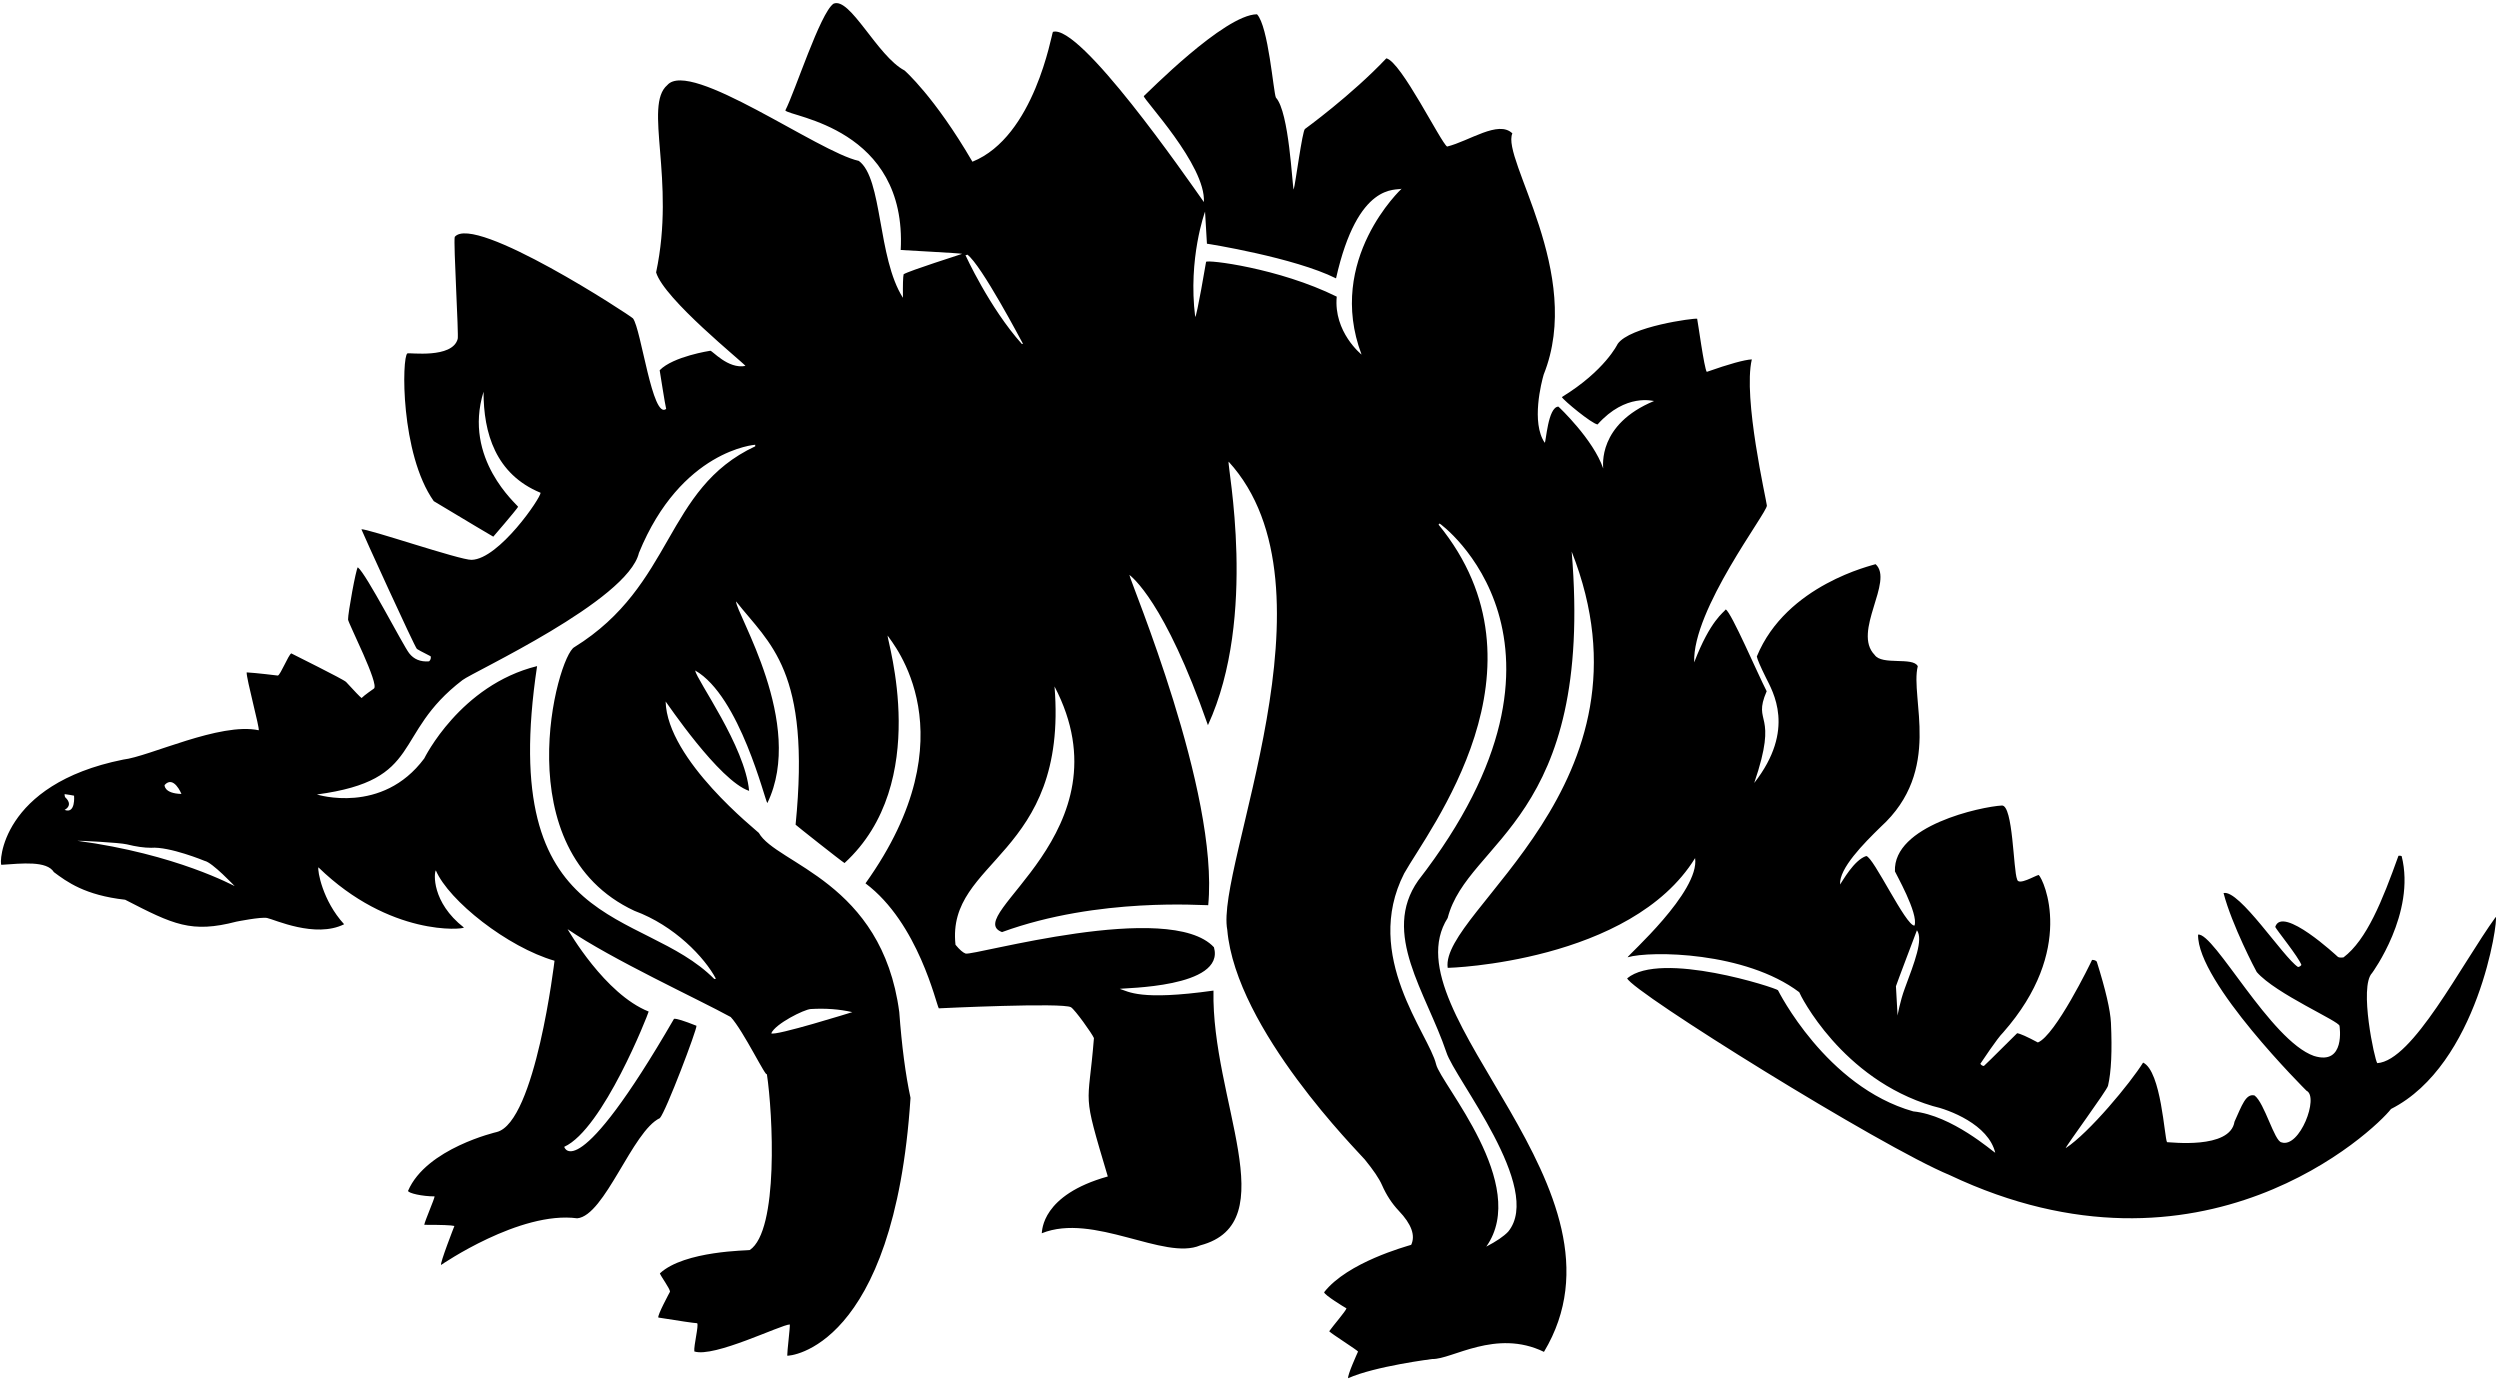 <?xml version="1.0" encoding="UTF-8"?>
<svg xmlns="http://www.w3.org/2000/svg" xmlns:xlink="http://www.w3.org/1999/xlink" width="529pt" height="292pt" viewBox="0 0 529 292" version="1.1">
<g id="surface1">
<path style=" stroke:none;fill-rule:nonzero;fill:rgb(0%,0%,0%);fill-opacity:1;" d="M 528.105 194.02 C 520.715 204.242 510.539 224.457 503.031 224.961 C 502.488 224.363 499.129 208.781 501.934 205.887 C 501.934 205.887 511.23 193.242 508.191 181.156 C 507.984 181.059 507.762 181.031 507.512 181.086 C 504.098 190.629 500.777 198.879 495.887 202.582 C 495.273 202.668 494.855 202.625 494.648 202.43 C 494.648 202.43 482.902 191.453 481.441 196.141 C 481.789 196.867 486.34 202.457 486.98 204.18 C 486.77 204.445 486.535 204.602 486.254 204.613 C 483.133 202.57 473.828 188.156 470.504 188.973 C 472.223 195.641 477.375 205.488 477.527 205.684 C 481.527 210.293 495.109 216.129 495.043 217.09 C 495.043 217.09 496.379 225.555 489.621 223.434 C 480.43 220.191 468.465 197.23 465.113 197.766 C 464.891 207.816 488.059 230.801 488.059 230.801 C 490.762 232.078 486.617 243.02 482.77 241.723 C 481.254 241.504 479.191 233.395 477.062 231.801 C 475.203 231.332 474.379 233.938 472.82 237.348 C 471.902 243.293 459.031 241.641 458.543 241.684 C 458 240.848 457.328 226.656 453.48 224.844 C 450.816 229.137 442.07 239.703 437.094 242.953 C 437.219 242.395 445.832 230.73 446.055 229.754 C 446.746 226.789 446.949 222.348 446.676 216.418 C 446.547 213.758 445.555 209.445 443.68 203.488 C 443.484 203.238 443.152 203.113 442.68 203.113 C 442.301 203.965 434.914 219.094 431.215 220.586 C 428.93 219.363 427.469 218.711 426.828 218.629 C 426.438 218.965 420.988 224.484 419.793 225.559 C 419.484 225.543 419.234 225.391 419.039 225.098 C 419.359 224.652 422.609 219.691 423.848 218.492 C 439.316 200.941 432.477 186.172 431.391 185.141 C 430.652 185.266 427.078 187.469 426.824 186.078 C 426.004 184.203 425.977 170.281 423.59 170.449 C 419.242 170.691 400.539 174.68 400.969 184.387 C 400.969 184.539 406.039 193.379 405.105 195.855 C 403.289 195.992 396.414 181.281 394.895 181.137 C 392.289 181.969 389.809 186.574 389.363 187.16 C 389.129 183.754 394.352 178.492 397.949 174.98 C 411.129 162.992 404.117 147.73 405.801 140.973 C 404.805 138.93 398.203 140.855 396.676 138.578 C 391.879 133.703 400.816 122.98 396.875 119.379 C 396.371 119.602 377.992 123.668 371.742 138.914 C 371.855 139.527 372.484 140.988 373.629 143.312 C 375.113 146.324 380.055 154.328 371.195 165.676 C 376.477 150.203 370.703 153.504 373.828 146.266 C 371.914 142.551 366.387 129.652 365.172 128.957 C 364.77 129.57 361.902 131.23 358.492 140.16 C 358.055 129.031 373.984 108.422 373.871 106.977 C 373.773 105.809 368.777 84.203 370.684 76.047 C 369.098 76.133 365.91 77.012 361.152 78.688 C 360.609 77.992 359.258 67.957 359.117 67.441 C 358.438 67.289 344.852 69.078 342.293 72.781 C 342.293 72.781 339.629 78.43 330.488 84.02 C 330.852 84.73 336.789 89.637 338.043 89.816 C 344.027 83.105 349.871 84.898 349.996 84.855 C 338.043 89.816 339.238 98.57 339.238 99.129 C 337.152 93.004 329.934 86.18 329.754 86.039 C 327.527 86.129 327.148 93.59 326.867 93.688 C 323.953 89.43 326.184 80.84 326.641 79.266 C 335.227 57.805 317.629 33.605 320.016 28.223 C 317.078 25.355 310.926 29.848 306.211 31.012 C 304.941 30.285 296.453 12.98 293.348 12.344 C 286.004 20.129 276.133 27.289 276.133 27.289 C 275.574 27.598 274.102 39.043 273.738 40.117 C 273.422 39.281 272.801 23.703 269.984 20.656 C 269.453 19.559 268.402 5.555 265.98 3.023 C 259.051 3.078 242.559 19.93 242.027 20.336 C 241.863 20.961 255.203 34.98 254.742 42.758 C 250.801 37.18 228.527 5.004 222.797 6.742 C 222.492 7.246 218.902 28.93 205.766 34.219 C 197.727 20.402 191.402 14.914 191.402 14.914 C 185.629 11.879 179.852 -0.77 176.359 0.789 C 173.527 2.805 168.27 19.289 166.172 23.371 C 167.121 24.746 191.953 27.004 190.59 52.895 C 190.852 52.938 203.633 53.59 203.594 53.715 C 203.078 53.91 192.5 57.25 191.207 58.031 C 191.082 58.562 191.027 60.23 191.062 63.016 C 185.629 54.504 186.797 37.754 181.723 34.043 C 173.254 32.23 146.027 12.43 141.203 18.004 C 136.129 22.328 143.004 38.004 138.832 57.641 C 140.527 63.305 157.191 76.621 157.738 77.43 C 154.004 78.156 150.645 74.066 150.285 74.223 C 150.285 74.223 142.453 75.406 139.586 78.344 C 139.684 78.887 140.734 85.719 140.961 86.527 C 138.051 88.879 135.676 69.66 133.945 67.379 C 133.527 66.84 100.379 45.152 96.223 50.125 C 95.918 51.254 97.098 71.074 96.848 71.719 C 95.703 75.953 86.562 74.57 86.203 74.781 C 85.008 75.477 84.703 96.031 91.785 106.043 C 99.547 110.695 103.738 113.211 104.379 113.559 C 104.492 113.43 109.008 108.203 109.633 107.242 C 109.453 106.758 97.902 97.129 102.32 82.891 C 102.301 91.629 104.867 100.34 114.379 104.27 C 114.488 105.273 105.602 118.305 99.793 118.465 C 97.441 118.562 77.41 111.715 76.477 112.008 C 76.547 112.328 87.719 136.855 88.219 137.316 C 88.332 137.426 89.309 137.941 91.133 138.871 C 91.23 139.301 91.105 139.664 90.785 139.941 C 88.977 140.086 87.57 139.504 86.578 138.223 C 85.254 136.512 77.523 121.43 75.711 120.039 C 75.332 120.348 73.621 129.762 73.648 131.098 C 73.664 131.809 80.363 144.914 79.113 145.707 C 79.113 145.707 77.012 147.16 76.512 147.703 C 76.148 147.438 75.062 146.297 73.234 144.309 C 72.707 143.738 62.117 138.531 61.629 138.254 C 60.992 138.645 59.367 142.781 58.797 142.949 C 58.797 142.949 54.105 142.371 52.195 142.277 C 52.102 143.531 54.996 154.164 54.746 154.523 C 46.566 152.77 31.535 160.105 26.074 160.73 C 0 165.973 -0.18 182.832 0.293 182.996 C 4.691 182.699 9.902 182.105 11.406 184.543 C 14.125 186.57 17.969 189.438 26.477 190.383 C 36.703 195.648 40.477 197.508 50.039 195.016 C 50.039 195.016 55.219 193.98 56.512 194.242 C 58.016 194.547 66.734 198.605 72.816 195.57 C 68.203 190.539 67.164 184.191 67.371 183.523 C 82.5 198.238 98.113 196.68 98.156 196.262 C 91.301 190.906 91.82 184.688 92.223 184.172 C 94.961 190.602 107.434 200.438 117.336 203.293 C 117.336 203.293 113.301 237.473 105.117 239.535 C 105.117 239.535 90.203 242.973 86.34 251.992 C 86.426 252.492 89.375 253.156 91.965 253.156 C 91.91 253.754 89.898 258.352 89.773 259.172 C 93.406 259.168 95.539 259.246 96.152 259.414 C 96.121 259.484 93.016 267.438 93.336 267.66 C 93.391 267.633 110.004 256.172 122.141 257.793 C 127.969 257.273 133.836 239.305 139.629 236.594 C 140.906 235.215 147.539 217.707 147.371 217.051 C 144.695 215.984 143.105 215.496 142.621 215.582 C 122.102 251.039 119.395 242.844 119.395 242.664 C 127.602 238.938 137.133 214.641 137.258 214.043 C 127.969 210.34 120.32 196.941 120.098 196.609 C 129.434 203.004 147.77 211.438 154.621 215.203 C 157.316 218.102 162.246 228.387 162.266 227.234 C 163.535 235.641 164.816 260.418 158.641 264.512 C 158.445 264.621 144.836 264.605 139.629 269.449 C 139.84 270.074 141.75 272.648 141.777 273.316 C 141.68 273.512 139.043 278.359 139.309 278.793 C 144.027 279.551 146.77 279.953 147.523 279.992 C 147.887 280.492 146.777 284.711 146.918 285.965 C 151.066 287.34 165.328 280.262 167.125 280.258 C 167.195 280.855 166.562 285.898 166.578 286.859 C 166.898 286.996 189.203 285.508 192.664 232.305 C 191.598 227.352 190.812 221.297 190.285 214.152 C 186.637 186.504 164.27 182.84 160.57 176.242 C 160.262 175.84 141.168 160.84 140.848 148.438 C 141.027 148.59 152.168 165.238 158.512 167.348 C 157.668 157.906 147.398 143.879 147.09 141.871 C 156.566 147.27 161.898 169.543 162.371 169.934 C 170.504 153.137 155.621 129.637 155.758 127.258 C 162.855 136.297 171.602 141.77 168.348 174.504 C 168.418 174.617 177.992 182.203 178.703 182.621 C 197.27 165.605 187.664 135.43 187.812 134.48 C 188.707 135.93 205.703 155.34 183.137 186.918 C 194.336 195.305 198.121 212.598 198.652 213.363 C 198.934 213.348 224.949 212.102 226.621 213.133 C 227.484 213.672 231.043 218.652 231.477 219.656 C 230.27 234.906 228.801 230.141 234.41 248.941 C 220.367 252.871 220.547 260.406 220.434 260.961 C 231.367 256.539 246.402 266.805 253.977 263.52 C 272.07 258.738 256.301 232.707 256.773 209.609 C 241.176 211.805 238.785 209.789 236.945 209.246 C 237.559 209.023 259.328 209.055 256.871 200.438 C 247.504 190.355 205.906 202.312 204.316 201.773 C 203.762 201.578 203.051 200.969 202.184 199.91 C 200.203 181.828 226.051 181.281 223.137 145.254 C 239.254 176.055 203.074 193.887 212.027 197.23 C 232.5 189.762 254.926 191.641 255.66 191.539 C 257.953 167.531 239.199 123.191 238.973 121.633 C 239.434 122.051 246.402 127.105 255.598 153.449 C 266.203 130.406 259.605 98.344 259.98 97.688 C 284.352 124.355 257.129 183.48 259.691 196.758 C 261.527 217.855 287.598 243.902 288.785 245.348 C 290.609 247.586 291.84 249.395 292.438 250.773 C 293.359 252.875 294.547 254.684 295.98 256.199 C 298.672 259.02 299.539 261.426 298.609 263.406 C 297.539 263.754 285.176 267.082 280.191 273.426 C 280.094 273.941 284.703 276.762 284.914 276.844 C 284.773 277.43 282.137 280.453 281.258 281.695 C 281.746 282.238 287.141 285.641 287.363 285.988 C 287.141 286.488 285.074 291.031 285.27 291.629 C 290.953 289.082 303.07 287.566 303.07 287.566 C 307.18 287.707 316.527 281.105 326.703 286.055 C 347.328 251.68 293.426 214.555 306.328 194.246 C 310.57 177.703 337.336 173.672 332.566 116.707 C 352.004 165.973 304.703 192.738 306.328 204.785 C 306.523 204.867 345.129 203.555 358.684 181.574 C 359.703 188.703 344.316 202.27 344.402 202.562 C 349.246 201.137 369.328 201.355 380.719 209.949 C 380.875 210.477 389.68 228.305 408.957 234.035 C 412.453 234.812 420.754 237.93 422.195 243.93 C 421.684 243.695 413.055 236.004 404.84 235.168 C 386.379 229.957 376.223 209.535 376.223 209.535 C 375.93 209.078 351.453 201.082 344.309 207.016 C 345.402 209.879 397.93 242.605 412.555 248.652 C 466.035 273.957 502.52 239.121 505.938 234.66 C 524.43 225.281 528.691 194.535 528.105 194.02 Z M 34.824 166.113 C 36.758 163.953 38.395 168 38.395 168 C 34.652 167.898 34.824 166.113 34.824 166.113 Z M 13.672 171.375 C 15.586 170.281 13.914 168.824 13.914 168.824 C 13.754 168.73 13.668 168.469 13.668 168.035 C 13.965 168.047 15.672 168.363 15.672 168.363 C 15.672 168.363 16.043 172.297 13.672 171.375 Z M 16.344 177.91 C 16.426 177.836 25.316 178.289 26.844 178.664 C 28.801 179.152 30.512 179.395 31.973 179.391 C 35.844 179.078 43.309 182.164 43.309 182.164 C 44.918 182.473 49.656 187.5 49.656 187.5 C 49.551 187.504 37.402 180.73 16.344 177.91 Z M 171.547 213.512 C 174.703 213.324 177.637 213.543 180.348 214.168 C 180.348 214.168 163.844 219.32 163.199 218.645 C 164.066 216.621 170.152 213.594 171.547 213.512 Z M 121.539 136.934 C 117.891 138.844 106.703 179.906 134.254 192.734 C 142.727 195.855 149.113 202.605 151.492 207.109 C 151.375 207.102 151.262 207.121 151.156 207.168 C 135.852 191.73 105.051 198.055 113.648 140.949 C 97.352 144.98 89.77 160.492 89.77 160.492 C 80.852 172.48 67.055 168.113 67.055 168.113 C 89.926 165.055 82.777 155.43 97.863 143.906 C 100.016 142.207 132.828 127.105 135.195 117 C 144.102 95.203 159.805 94.109 159.805 94.109 L 159.805 94.441 C 140.527 103.453 142.727 123.805 121.539 136.934 Z M 216.234 72.797 C 209.367 65.137 204.289 53.988 204.289 53.988 C 204.438 54.004 204.566 53.965 204.68 53.875 C 207.629 55.973 216.172 72.242 216.457 72.738 Z M 288.105 75.027 C 288.105 75.027 282.152 70.27 282.852 62.77 C 270.602 56.703 255.254 54.867 255.203 55.422 C 255.203 55.422 253.234 67.059 252.902 67.055 C 251.352 54.688 254.988 44.777 254.988 44.777 L 255.387 51.57 C 255.562 51.57 273.902 54.504 282.703 58.902 C 287.336 38.293 295.461 40.398 296.582 39.934 C 296.582 39.934 280.504 54.871 288.105 75.027 Z M 300.086 186.328 C 292.234 197.504 301.77 209.973 306.055 222.664 C 307.781 228.219 326.703 251.406 319.125 260.629 C 318.18 261.621 316.637 262.672 314.496 263.785 C 323.77 250.672 304.852 229.352 303.879 225.207 C 302.391 218.852 288.203 202.273 297.125 184.812 C 302.27 175.594 329.27 141.406 304.383 110.992 C 304.445 110.984 304.52 110.91 304.605 110.77 C 304.668 110.664 339.172 135.906 300.086 186.328 Z M 403.051 209.16 C 402.035 211.895 401.527 214.887 401.527 214.887 C 401.527 214.887 401.172 208.746 401.18 208.688 C 401.211 208.48 405.625 196.84 405.625 196.84 C 407.004 198.789 405.121 203.586 403.051 209.16 "/>
</g>
</svg>
